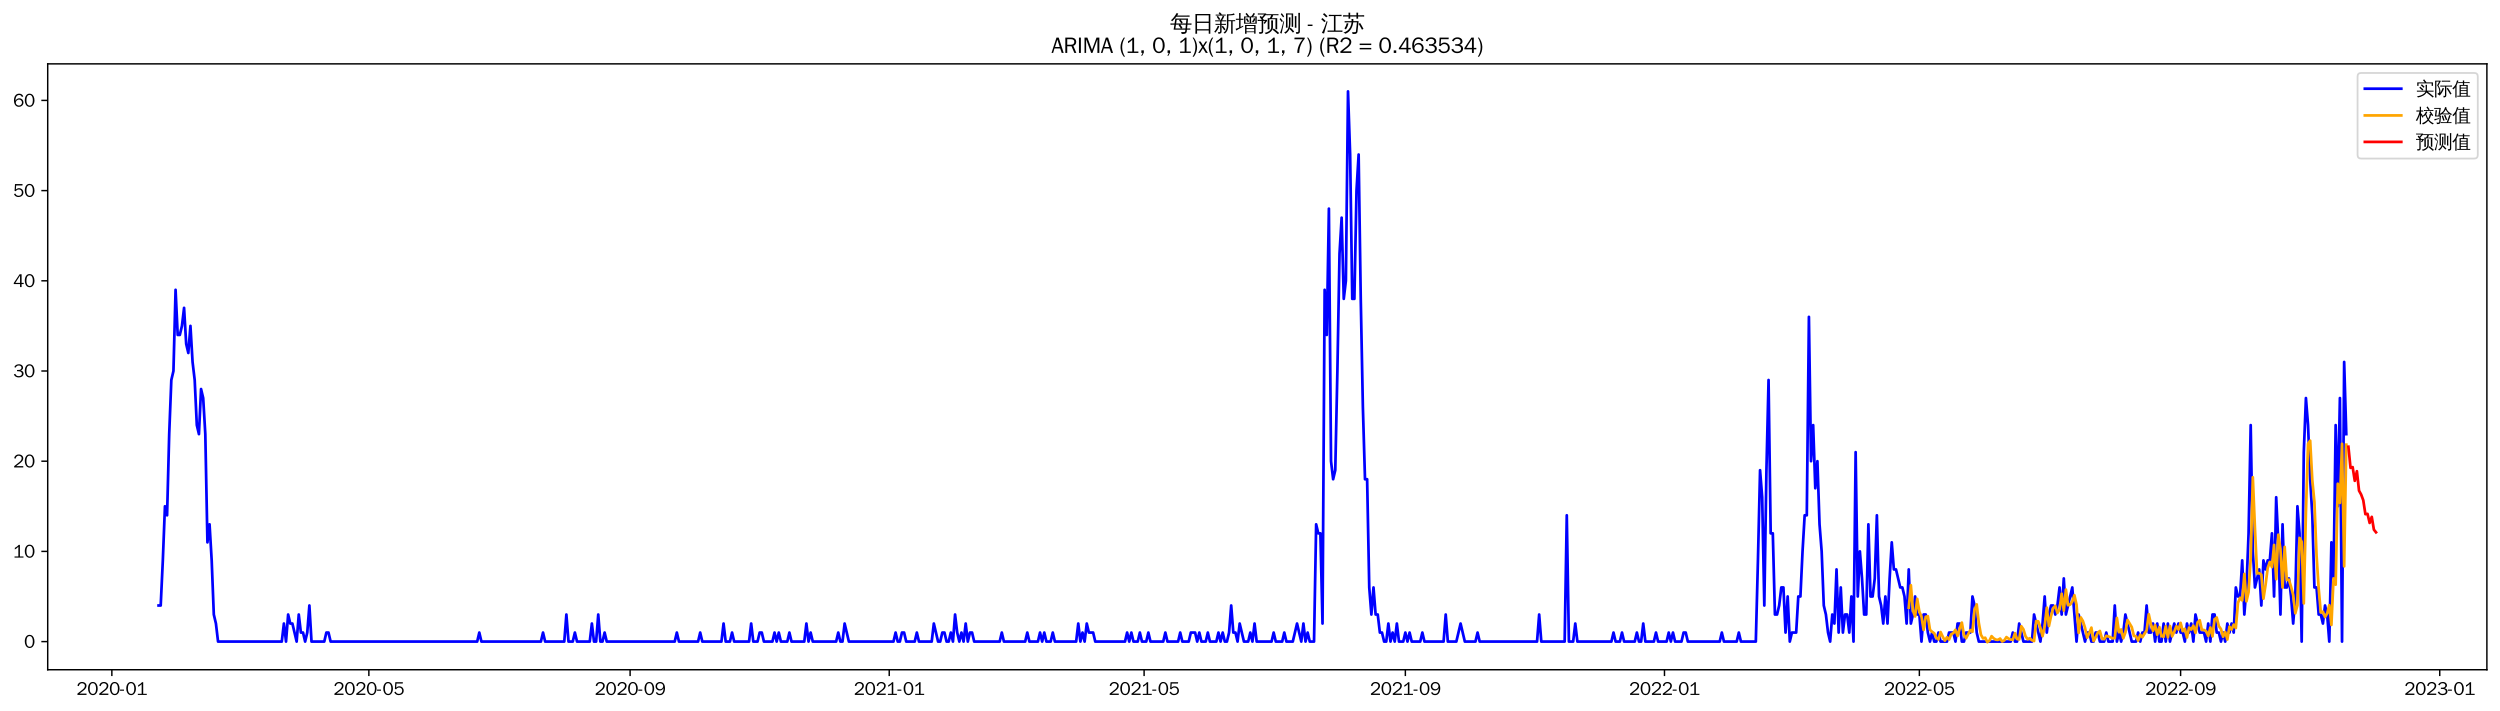<?xml version="1.0" encoding="utf-8" standalone="no"?>
<!DOCTYPE svg PUBLIC "-//W3C//DTD SVG 1.1//EN"
  "http://www.w3.org/Graphics/SVG/1.1/DTD/svg11.dtd">
<svg xmlns:xlink="http://www.w3.org/1999/xlink" width="1372.594pt" height="390.418pt" viewBox="0 0 1372.594 390.418" xmlns="http://www.w3.org/2000/svg" version="1.1">
 <defs>
  <style type="text/css">*{stroke-linejoin: round; stroke-linecap: butt}</style>
 </defs>
 <g id="figure_1">
  <g id="patch_1">
   <path d="M 0 390.418 
L 1372.594 390.418 
L 1372.594 -0 
L 0 -0 
z
" style="fill: #ffffff"/>
  </g>
  <g id="axes_1">
   <g id="patch_2">
    <path d="M 26.194 367.701 
L 1365.394 367.701 
L 1365.394 35.061 
L 26.194 35.061 
z
" style="fill: #ffffff"/>
   </g>
   <g id="matplotlib.axis_1">
    <g id="xtick_1">
     <g id="line2d_1">
      <defs>
       <path id="m66e09b7f91" d="M 0 0 
L 0 3.5 
" style="stroke: #000000; stroke-width: 0.8"/>
      </defs>
      <g>
       <use xlink:href="#m66e09b7f91" x="61.411" y="367.701" style="stroke: #000000; stroke-width: 0.8"/>
      </g>
     </g>
     <g id="text_1">
      <!-- 2020-01 -->
      <g transform="translate(41.921 381.557)scale(0.1 -0.1)">
       <defs>
        <path id="WenQuanYiZenHei-32" d="M 3488 0 
L 369 0 
L 369 456 
L 2150 1850 
Q 2931 2463 2931 3144 
Q 2931 3619 2488 3863 
Q 2231 4013 1931 4013 
Q 1425 4013 1113 3619 
Q 894 3356 881 3013 
L 369 3169 
Q 531 3981 1213 4300 
Q 1544 4456 1950 4456 
Q 2631 4456 3088 4044 
L 3225 3888 
L 3350 3706 
Q 3481 3444 3481 3144 
Q 3481 2313 2519 1569 
L 1069 456 
L 3488 456 
L 3488 0 
z
" transform="scale(0.016)"/>
        <path id="WenQuanYiZenHei-30" d="M 3581 2175 
Q 3581 1288 3169 638 
Q 2713 -63 1938 -63 
Q 1025 -63 563 831 
Q 256 1425 256 2188 
Q 256 3188 700 3819 
Q 1138 4456 1888 4456 
Q 2863 4456 3306 3500 
Q 3581 2925 3581 2175 
z
M 3019 2100 
Q 3019 3356 2500 3806 
L 2350 3919 
Q 2144 4031 1888 4031 
Q 1100 4031 888 2956 
Q 819 2625 819 2225 
Q 819 1013 1338 569 
Q 1588 356 1938 356 
Q 2675 356 2925 1294 
Q 3019 1663 3019 2100 
z
" transform="scale(0.016)"/>
        <path id="WenQuanYiZenHei-2d" d="M 1363 1444 
L 0 1444 
L 0 1844 
L 1363 1844 
L 1363 1444 
z
" transform="scale(0.016)"/>
        <path id="WenQuanYiZenHei-31" d="M 3556 0 
L 488 0 
L 488 406 
L 1800 406 
L 1800 3725 
Q 1231 3125 588 2788 
L 588 3338 
Q 1456 3781 1931 4388 
L 2331 4388 
L 2331 406 
L 3556 406 
L 3556 0 
z
" transform="scale(0.016)"/>
       </defs>
       <use xlink:href="#WenQuanYiZenHei-32"/>
       <use xlink:href="#WenQuanYiZenHei-30" x="59.961"/>
       <use xlink:href="#WenQuanYiZenHei-32" x="119.922"/>
       <use xlink:href="#WenQuanYiZenHei-30" x="179.883"/>
       <use xlink:href="#WenQuanYiZenHei-2d" x="239.844"/>
       <use xlink:href="#WenQuanYiZenHei-30" x="269.824"/>
       <use xlink:href="#WenQuanYiZenHei-31" x="329.785"/>
      </g>
     </g>
    </g>
    <g id="xtick_2">
     <g id="line2d_2">
      <g>
       <use xlink:href="#m66e09b7f91" x="202.515" y="367.701" style="stroke: #000000; stroke-width: 0.8"/>
      </g>
     </g>
     <g id="text_2">
      <!-- 2020-05 -->
      <g transform="translate(183.025 381.557)scale(0.1 -0.1)">
       <defs>
        <path id="WenQuanYiZenHei-35" d="M 3531 1488 
Q 3531 688 2913 250 
Q 2456 -63 1844 -63 
Q 1175 -63 706 350 
Q 413 613 306 975 
L 781 1131 
Q 1000 538 1569 406 
Q 1706 369 1856 369 
Q 2550 369 2850 869 
Q 3000 1131 3000 1494 
Q 3000 2056 2581 2356 
Q 2319 2538 1969 2538 
Q 1400 2538 1031 2075 
Q 981 2013 938 1938 
L 500 2031 
L 644 4388 
L 3244 4388 
L 3200 3919 
L 1044 3919 
L 950 2500 
Q 1431 2975 2006 2975 
Q 2713 2975 3163 2475 
Q 3531 2063 3531 1488 
z
" transform="scale(0.016)"/>
       </defs>
       <use xlink:href="#WenQuanYiZenHei-32"/>
       <use xlink:href="#WenQuanYiZenHei-30" x="59.961"/>
       <use xlink:href="#WenQuanYiZenHei-32" x="119.922"/>
       <use xlink:href="#WenQuanYiZenHei-30" x="179.883"/>
       <use xlink:href="#WenQuanYiZenHei-2d" x="239.844"/>
       <use xlink:href="#WenQuanYiZenHei-30" x="269.824"/>
       <use xlink:href="#WenQuanYiZenHei-35" x="329.785"/>
      </g>
     </g>
    </g>
    <g id="xtick_3">
     <g id="line2d_3">
      <g>
       <use xlink:href="#m66e09b7f91" x="345.95" y="367.701" style="stroke: #000000; stroke-width: 0.8"/>
      </g>
     </g>
     <g id="text_3">
      <!-- 2020-09 -->
      <g transform="translate(326.461 381.557)scale(0.1 -0.1)">
       <defs>
        <path id="WenQuanYiZenHei-39" d="M 3544 2300 
Q 3544 1163 3019 513 
Q 2563 -63 1775 -63 
Q 956 -63 563 488 
Q 463 631 394 813 
L 838 975 
Q 1025 494 1550 388 
Q 1656 369 1775 369 
Q 2594 369 2900 1325 
Q 3044 1769 3038 2313 
L 3025 2313 
Q 2675 1638 1944 1544 
Q 1844 1531 1744 1531 
Q 1050 1531 625 2031 
Q 294 2419 294 2963 
Q 294 3656 813 4094 
Q 1238 4456 1819 4456 
Q 2988 4456 3381 3363 
Q 3544 2900 3544 2300 
z
M 2925 2994 
Q 2925 3563 2469 3844 
Q 2206 4006 1863 4006 
Q 1275 4006 988 3563 
Q 844 3344 825 3056 
Q 819 3006 819 2956 
Q 819 2413 1269 2131 
Q 1538 1963 1875 1963 
Q 2363 1963 2681 2350 
Q 2925 2638 2925 2994 
z
" transform="scale(0.016)"/>
       </defs>
       <use xlink:href="#WenQuanYiZenHei-32"/>
       <use xlink:href="#WenQuanYiZenHei-30" x="59.961"/>
       <use xlink:href="#WenQuanYiZenHei-32" x="119.922"/>
       <use xlink:href="#WenQuanYiZenHei-30" x="179.883"/>
       <use xlink:href="#WenQuanYiZenHei-2d" x="239.844"/>
       <use xlink:href="#WenQuanYiZenHei-30" x="269.824"/>
       <use xlink:href="#WenQuanYiZenHei-39" x="329.785"/>
      </g>
     </g>
    </g>
    <g id="xtick_4">
     <g id="line2d_4">
      <g>
       <use xlink:href="#m66e09b7f91" x="488.22" y="367.701" style="stroke: #000000; stroke-width: 0.8"/>
      </g>
     </g>
     <g id="text_4">
      <!-- 2021-01 -->
      <g transform="translate(468.73 381.557)scale(0.1 -0.1)">
       <use xlink:href="#WenQuanYiZenHei-32"/>
       <use xlink:href="#WenQuanYiZenHei-30" x="59.961"/>
       <use xlink:href="#WenQuanYiZenHei-32" x="119.922"/>
       <use xlink:href="#WenQuanYiZenHei-31" x="179.883"/>
       <use xlink:href="#WenQuanYiZenHei-2d" x="239.844"/>
       <use xlink:href="#WenQuanYiZenHei-30" x="269.824"/>
       <use xlink:href="#WenQuanYiZenHei-31" x="329.785"/>
      </g>
     </g>
    </g>
    <g id="xtick_5">
     <g id="line2d_5">
      <g>
       <use xlink:href="#m66e09b7f91" x="628.157" y="367.701" style="stroke: #000000; stroke-width: 0.8"/>
      </g>
     </g>
     <g id="text_5">
      <!-- 2021-05 -->
      <g transform="translate(608.668 381.557)scale(0.1 -0.1)">
       <use xlink:href="#WenQuanYiZenHei-32"/>
       <use xlink:href="#WenQuanYiZenHei-30" x="59.961"/>
       <use xlink:href="#WenQuanYiZenHei-32" x="119.922"/>
       <use xlink:href="#WenQuanYiZenHei-31" x="179.883"/>
       <use xlink:href="#WenQuanYiZenHei-2d" x="239.844"/>
       <use xlink:href="#WenQuanYiZenHei-30" x="269.824"/>
       <use xlink:href="#WenQuanYiZenHei-35" x="329.785"/>
      </g>
     </g>
    </g>
    <g id="xtick_6">
     <g id="line2d_6">
      <g>
       <use xlink:href="#m66e09b7f91" x="771.593" y="367.701" style="stroke: #000000; stroke-width: 0.8"/>
      </g>
     </g>
     <g id="text_6">
      <!-- 2021-09 -->
      <g transform="translate(752.103 381.557)scale(0.1 -0.1)">
       <use xlink:href="#WenQuanYiZenHei-32"/>
       <use xlink:href="#WenQuanYiZenHei-30" x="59.961"/>
       <use xlink:href="#WenQuanYiZenHei-32" x="119.922"/>
       <use xlink:href="#WenQuanYiZenHei-31" x="179.883"/>
       <use xlink:href="#WenQuanYiZenHei-2d" x="239.844"/>
       <use xlink:href="#WenQuanYiZenHei-30" x="269.824"/>
       <use xlink:href="#WenQuanYiZenHei-39" x="329.785"/>
      </g>
     </g>
    </g>
    <g id="xtick_7">
     <g id="line2d_7">
      <g>
       <use xlink:href="#m66e09b7f91" x="913.863" y="367.701" style="stroke: #000000; stroke-width: 0.8"/>
      </g>
     </g>
     <g id="text_7">
      <!-- 2022-01 -->
      <g transform="translate(894.373 381.557)scale(0.1 -0.1)">
       <use xlink:href="#WenQuanYiZenHei-32"/>
       <use xlink:href="#WenQuanYiZenHei-30" x="59.961"/>
       <use xlink:href="#WenQuanYiZenHei-32" x="119.922"/>
       <use xlink:href="#WenQuanYiZenHei-32" x="179.883"/>
       <use xlink:href="#WenQuanYiZenHei-2d" x="239.844"/>
       <use xlink:href="#WenQuanYiZenHei-30" x="269.824"/>
       <use xlink:href="#WenQuanYiZenHei-31" x="329.785"/>
      </g>
     </g>
    </g>
    <g id="xtick_8">
     <g id="line2d_8">
      <g>
       <use xlink:href="#m66e09b7f91" x="1053.8" y="367.701" style="stroke: #000000; stroke-width: 0.8"/>
      </g>
     </g>
     <g id="text_8">
      <!-- 2022-05 -->
      <g transform="translate(1034.31 381.557)scale(0.1 -0.1)">
       <use xlink:href="#WenQuanYiZenHei-32"/>
       <use xlink:href="#WenQuanYiZenHei-30" x="59.961"/>
       <use xlink:href="#WenQuanYiZenHei-32" x="119.922"/>
       <use xlink:href="#WenQuanYiZenHei-32" x="179.883"/>
       <use xlink:href="#WenQuanYiZenHei-2d" x="239.844"/>
       <use xlink:href="#WenQuanYiZenHei-30" x="269.824"/>
       <use xlink:href="#WenQuanYiZenHei-35" x="329.785"/>
      </g>
     </g>
    </g>
    <g id="xtick_9">
     <g id="line2d_9">
      <g>
       <use xlink:href="#m66e09b7f91" x="1197.236" y="367.701" style="stroke: #000000; stroke-width: 0.8"/>
      </g>
     </g>
     <g id="text_9">
      <!-- 2022-09 -->
      <g transform="translate(1177.746 381.557)scale(0.1 -0.1)">
       <use xlink:href="#WenQuanYiZenHei-32"/>
       <use xlink:href="#WenQuanYiZenHei-30" x="59.961"/>
       <use xlink:href="#WenQuanYiZenHei-32" x="119.922"/>
       <use xlink:href="#WenQuanYiZenHei-32" x="179.883"/>
       <use xlink:href="#WenQuanYiZenHei-2d" x="239.844"/>
       <use xlink:href="#WenQuanYiZenHei-30" x="269.824"/>
       <use xlink:href="#WenQuanYiZenHei-39" x="329.785"/>
      </g>
     </g>
    </g>
    <g id="xtick_10">
     <g id="line2d_10">
      <g>
       <use xlink:href="#m66e09b7f91" x="1339.505" y="367.701" style="stroke: #000000; stroke-width: 0.8"/>
      </g>
     </g>
     <g id="text_10">
      <!-- 2023-01 -->
      <g transform="translate(1320.016 381.557)scale(0.1 -0.1)">
       <defs>
        <path id="WenQuanYiZenHei-33" d="M 3588 1231 
Q 3588 494 2875 144 
Q 2450 -63 1925 -63 
Q 1044 -63 556 488 
Q 356 706 256 1000 
L 769 1169 
Q 994 375 1913 375 
Q 2631 375 2900 788 
Q 3019 975 3019 1231 
Q 3019 1638 2638 1881 
Q 2325 2081 1613 2069 
L 1338 2069 
L 1338 2494 
Q 1969 2494 2094 2506 
Q 2325 2544 2463 2613 
Q 2763 2756 2844 3100 
Q 2863 3169 2863 3244 
Q 2863 3744 2381 3944 
L 2163 4006 
Q 2056 4025 1931 4025 
Q 1388 4025 1075 3631 
Q 969 3488 906 3313 
L 419 3456 
Q 675 4150 1400 4369 
Q 1669 4456 1975 4456 
Q 2694 4456 3106 4050 
Q 3419 3744 3419 3275 
Q 3419 2813 3025 2513 
Q 2825 2356 2575 2319 
L 2575 2306 
Q 3181 2213 3450 1769 
Q 3588 1525 3588 1231 
z
" transform="scale(0.016)"/>
       </defs>
       <use xlink:href="#WenQuanYiZenHei-32"/>
       <use xlink:href="#WenQuanYiZenHei-30" x="59.961"/>
       <use xlink:href="#WenQuanYiZenHei-32" x="119.922"/>
       <use xlink:href="#WenQuanYiZenHei-33" x="179.883"/>
       <use xlink:href="#WenQuanYiZenHei-2d" x="239.844"/>
       <use xlink:href="#WenQuanYiZenHei-30" x="269.824"/>
       <use xlink:href="#WenQuanYiZenHei-31" x="329.785"/>
      </g>
     </g>
    </g>
   </g>
   <g id="matplotlib.axis_2">
    <g id="ytick_1">
     <g id="line2d_11">
      <defs>
       <path id="me1f567c8a5" d="M 0 0 
L -3.5 0 
" style="stroke: #000000; stroke-width: 0.8"/>
      </defs>
      <g>
       <use xlink:href="#me1f567c8a5" x="26.194" y="352.25" style="stroke: #000000; stroke-width: 0.8"/>
      </g>
     </g>
     <g id="text_11">
      <!-- 0 -->
      <g transform="translate(13.197 355.678)scale(0.1 -0.1)">
       <use xlink:href="#WenQuanYiZenHei-30"/>
      </g>
     </g>
    </g>
    <g id="ytick_2">
     <g id="line2d_12">
      <g>
       <use xlink:href="#me1f567c8a5" x="26.194" y="302.73" style="stroke: #000000; stroke-width: 0.8"/>
      </g>
     </g>
     <g id="text_12">
      <!-- 10 -->
      <g transform="translate(7.2 306.158)scale(0.1 -0.1)">
       <use xlink:href="#WenQuanYiZenHei-31"/>
       <use xlink:href="#WenQuanYiZenHei-30" x="59.961"/>
      </g>
     </g>
    </g>
    <g id="ytick_3">
     <g id="line2d_13">
      <g>
       <use xlink:href="#me1f567c8a5" x="26.194" y="253.211" style="stroke: #000000; stroke-width: 0.8"/>
      </g>
     </g>
     <g id="text_13">
      <!-- 20 -->
      <g transform="translate(7.2 256.639)scale(0.1 -0.1)">
       <use xlink:href="#WenQuanYiZenHei-32"/>
       <use xlink:href="#WenQuanYiZenHei-30" x="59.961"/>
      </g>
     </g>
    </g>
    <g id="ytick_4">
     <g id="line2d_14">
      <g>
       <use xlink:href="#me1f567c8a5" x="26.194" y="203.691" style="stroke: #000000; stroke-width: 0.8"/>
      </g>
     </g>
     <g id="text_14">
      <!-- 30 -->
      <g transform="translate(7.2 207.119)scale(0.1 -0.1)">
       <use xlink:href="#WenQuanYiZenHei-33"/>
       <use xlink:href="#WenQuanYiZenHei-30" x="59.961"/>
      </g>
     </g>
    </g>
    <g id="ytick_5">
     <g id="line2d_15">
      <g>
       <use xlink:href="#me1f567c8a5" x="26.194" y="154.172" style="stroke: #000000; stroke-width: 0.8"/>
      </g>
     </g>
     <g id="text_15">
      <!-- 40 -->
      <g transform="translate(7.2 157.6)scale(0.1 -0.1)">
       <defs>
        <path id="WenQuanYiZenHei-34" d="M 3631 1025 
L 2913 1025 
L 2913 0 
L 2381 0 
L 2381 1025 
L 219 1025 
L 219 1388 
L 2225 4388 
L 2913 4388 
L 2913 1444 
L 3631 1444 
L 3631 1025 
z
M 2381 1444 
L 2381 3963 
L 788 1444 
L 2381 1444 
z
" transform="scale(0.016)"/>
       </defs>
       <use xlink:href="#WenQuanYiZenHei-34"/>
       <use xlink:href="#WenQuanYiZenHei-30" x="59.961"/>
      </g>
     </g>
    </g>
    <g id="ytick_6">
     <g id="line2d_16">
      <g>
       <use xlink:href="#me1f567c8a5" x="26.194" y="104.652" style="stroke: #000000; stroke-width: 0.8"/>
      </g>
     </g>
     <g id="text_16">
      <!-- 50 -->
      <g transform="translate(7.2 108.081)scale(0.1 -0.1)">
       <use xlink:href="#WenQuanYiZenHei-35"/>
       <use xlink:href="#WenQuanYiZenHei-30" x="59.961"/>
      </g>
     </g>
    </g>
    <g id="ytick_7">
     <g id="line2d_17">
      <g>
       <use xlink:href="#me1f567c8a5" x="26.194" y="55.133" style="stroke: #000000; stroke-width: 0.8"/>
      </g>
     </g>
     <g id="text_17">
      <!-- 60 -->
      <g transform="translate(7.2 58.561)scale(0.1 -0.1)">
       <defs>
        <path id="WenQuanYiZenHei-36" d="M 3550 1431 
Q 3550 725 3006 288 
Q 2581 -63 1994 -63 
Q 1013 -63 563 825 
Q 288 1363 288 2081 
Q 288 3294 856 3938 
Q 1319 4456 2075 4456 
Q 2969 4456 3363 3756 
Q 3431 3631 3481 3481 
L 2988 3350 
Q 2750 3994 2075 4006 
Q 1056 4006 844 2669 
Q 794 2356 794 1981 
L 806 1981 
Q 1006 2506 1544 2744 
Q 1819 2869 2119 2869 
Q 2788 2869 3213 2375 
Q 3550 1975 3550 1431 
z
M 3038 1406 
Q 3038 1906 2656 2213 
Q 2381 2431 2038 2431 
Q 1525 2431 1181 2044 
Q 919 1744 919 1356 
Q 919 881 1344 581 
Q 1631 375 1981 375 
Q 2519 375 2838 781 
Q 3038 1050 3038 1406 
z
" transform="scale(0.016)"/>
       </defs>
       <use xlink:href="#WenQuanYiZenHei-36"/>
       <use xlink:href="#WenQuanYiZenHei-30" x="59.961"/>
      </g>
     </g>
    </g>
   </g>
   <g id="line2d_18">
    <path d="M 87.066 332.442 
L 88.233 332.442 
L 89.399 307.682 
L 90.565 277.97 
L 91.731 282.922 
L 92.897 238.355 
L 94.063 208.643 
L 95.229 203.691 
L 96.396 159.124 
L 97.562 183.883 
L 98.728 183.883 
L 99.894 178.932 
L 101.06 169.028 
L 102.226 188.835 
L 103.392 193.787 
L 104.559 178.932 
L 105.725 198.739 
L 106.891 208.643 
L 108.057 233.403 
L 109.223 238.355 
L 110.389 213.595 
L 111.556 218.547 
L 112.722 238.355 
L 113.888 297.778 
L 115.054 287.874 
L 116.22 307.682 
L 117.386 337.394 
L 118.552 342.346 
L 119.719 352.25 
L 154.703 352.25 
L 155.869 342.346 
L 157.035 352.25 
L 158.201 337.394 
L 159.367 342.346 
L 160.534 342.346 
L 162.866 352.25 
L 164.032 337.394 
L 165.198 347.298 
L 166.364 347.298 
L 167.53 352.25 
L 168.697 347.298 
L 169.863 332.442 
L 171.029 352.25 
L 178.026 352.25 
L 179.192 347.298 
L 180.358 347.298 
L 181.524 352.25 
L 261.988 352.25 
L 263.154 347.298 
L 264.32 352.25 
L 296.972 352.25 
L 298.139 347.298 
L 299.305 352.25 
L 309.8 352.25 
L 310.966 337.394 
L 312.132 352.25 
L 314.465 352.25 
L 315.631 347.298 
L 316.797 352.25 
L 323.794 352.25 
L 324.96 342.346 
L 326.126 352.25 
L 327.292 352.25 
L 328.458 337.394 
L 329.624 352.25 
L 330.791 352.25 
L 331.957 347.298 
L 333.123 352.25 
L 370.44 352.25 
L 371.606 347.298 
L 372.772 352.25 
L 383.267 352.25 
L 384.433 347.298 
L 385.599 352.25 
L 396.095 352.25 
L 397.261 342.346 
L 398.427 352.25 
L 400.759 352.25 
L 401.925 347.298 
L 403.092 352.25 
L 411.255 352.25 
L 412.421 342.346 
L 413.587 352.25 
L 415.919 352.25 
L 417.085 347.298 
L 418.251 347.298 
L 419.418 352.25 
L 424.082 352.25 
L 425.248 347.298 
L 426.414 352.25 
L 427.581 347.298 
L 428.747 352.25 
L 432.245 352.25 
L 433.411 347.298 
L 434.577 352.25 
L 441.574 352.25 
L 442.74 342.346 
L 443.907 352.25 
L 445.073 347.298 
L 446.239 352.25 
L 459.066 352.25 
L 460.233 347.298 
L 461.399 352.25 
L 462.565 352.25 
L 463.731 342.346 
L 466.063 352.25 
L 490.552 352.25 
L 491.719 347.298 
L 492.885 352.25 
L 494.051 352.25 
L 495.217 347.298 
L 496.383 347.298 
L 497.549 352.25 
L 502.214 352.25 
L 503.38 347.298 
L 504.546 352.25 
L 511.543 352.25 
L 512.709 342.346 
L 515.041 352.25 
L 516.208 352.25 
L 517.374 347.298 
L 518.54 347.298 
L 519.706 352.25 
L 520.872 352.25 
L 522.038 347.298 
L 523.204 352.25 
L 524.371 337.394 
L 525.537 347.298 
L 526.703 352.25 
L 527.869 347.298 
L 529.035 352.25 
L 530.201 342.346 
L 531.367 352.25 
L 532.534 347.298 
L 533.7 347.298 
L 534.866 352.25 
L 548.86 352.25 
L 550.026 347.298 
L 551.192 352.25 
L 562.853 352.25 
L 564.019 347.298 
L 565.186 352.25 
L 569.85 352.25 
L 571.016 347.298 
L 572.182 352.25 
L 573.349 347.298 
L 574.515 352.25 
L 576.847 352.25 
L 578.013 347.298 
L 579.179 352.25 
L 590.841 352.25 
L 592.007 342.346 
L 593.173 352.25 
L 594.339 347.298 
L 595.505 352.25 
L 596.671 342.346 
L 597.838 347.298 
L 600.17 347.298 
L 601.336 352.25 
L 617.662 352.25 
L 618.828 347.298 
L 619.994 352.25 
L 621.161 347.298 
L 622.327 352.25 
L 624.659 352.25 
L 625.825 347.298 
L 626.991 352.25 
L 629.324 352.25 
L 630.49 347.298 
L 631.656 352.25 
L 638.653 352.25 
L 639.819 347.298 
L 640.985 352.25 
L 646.816 352.25 
L 647.982 347.298 
L 649.148 352.25 
L 652.646 352.25 
L 653.813 347.298 
L 656.145 347.298 
L 657.311 352.25 
L 658.477 347.298 
L 659.643 352.25 
L 661.976 352.25 
L 663.142 347.298 
L 664.308 352.25 
L 667.806 352.25 
L 668.972 347.298 
L 670.139 352.25 
L 671.305 347.298 
L 672.471 352.25 
L 673.637 352.25 
L 674.803 347.298 
L 675.969 332.442 
L 677.135 347.298 
L 678.302 347.298 
L 679.468 352.25 
L 680.634 342.346 
L 682.966 352.25 
L 685.298 352.25 
L 686.465 347.298 
L 687.631 352.25 
L 688.797 342.346 
L 689.963 352.25 
L 698.126 352.25 
L 699.292 347.298 
L 700.458 352.25 
L 703.957 352.25 
L 705.123 347.298 
L 706.289 352.25 
L 709.787 352.25 
L 712.12 342.346 
L 714.452 352.25 
L 715.618 342.346 
L 716.784 352.25 
L 717.95 347.298 
L 719.117 352.25 
L 721.449 352.25 
L 722.615 287.874 
L 723.781 292.826 
L 724.947 292.826 
L 726.113 342.346 
L 727.28 159.124 
L 728.446 183.883 
L 729.612 114.556 
L 730.778 253.211 
L 731.944 263.115 
L 733.11 258.163 
L 734.277 203.691 
L 735.443 139.316 
L 736.609 119.508 
L 737.775 164.076 
L 738.941 154.172 
L 740.107 50.181 
L 741.273 84.845 
L 742.44 164.076 
L 743.606 164.076 
L 744.772 104.652 
L 745.938 84.845 
L 747.104 164.076 
L 748.27 223.499 
L 749.436 263.115 
L 750.603 263.115 
L 751.769 322.538 
L 752.935 337.394 
L 754.101 322.538 
L 755.267 337.394 
L 756.433 337.394 
L 757.599 347.298 
L 758.766 347.298 
L 759.932 352.25 
L 761.098 352.25 
L 762.264 342.346 
L 763.43 352.25 
L 764.596 347.298 
L 765.762 352.25 
L 766.929 342.346 
L 768.095 352.25 
L 770.427 352.25 
L 771.593 347.298 
L 772.759 352.25 
L 773.925 347.298 
L 775.092 352.25 
L 779.756 352.25 
L 780.922 347.298 
L 782.088 352.25 
L 792.584 352.25 
L 793.75 337.394 
L 794.916 352.25 
L 799.581 352.25 
L 801.913 342.346 
L 804.245 352.25 
L 810.076 352.25 
L 811.242 347.298 
L 812.408 352.25 
L 843.894 352.25 
L 845.06 337.394 
L 846.226 352.25 
L 859.054 352.25 
L 860.22 282.922 
L 861.386 352.25 
L 863.719 352.25 
L 864.885 342.346 
L 866.051 352.25 
L 884.709 352.25 
L 885.875 347.298 
L 887.041 352.25 
L 889.374 352.25 
L 890.54 347.298 
L 891.706 352.25 
L 897.537 352.25 
L 898.703 347.298 
L 899.869 352.25 
L 901.035 352.25 
L 902.201 342.346 
L 903.367 352.25 
L 908.032 352.25 
L 909.198 347.298 
L 910.364 352.25 
L 915.029 352.25 
L 916.195 347.298 
L 917.361 352.25 
L 918.527 347.298 
L 919.693 352.25 
L 923.192 352.25 
L 924.358 347.298 
L 925.524 347.298 
L 926.69 352.25 
L 944.182 352.25 
L 945.349 347.298 
L 946.515 352.25 
L 953.512 352.25 
L 954.678 347.298 
L 955.844 352.25 
L 964.007 352.25 
L 965.173 307.682 
L 966.339 258.163 
L 967.505 273.018 
L 968.671 332.442 
L 969.838 258.163 
L 971.004 208.643 
L 972.17 292.826 
L 973.336 292.826 
L 974.502 337.394 
L 975.668 337.394 
L 976.835 332.442 
L 978.001 322.538 
L 979.167 322.538 
L 980.333 347.298 
L 981.499 327.49 
L 982.665 352.25 
L 983.831 347.298 
L 986.164 347.298 
L 987.33 327.49 
L 988.496 327.49 
L 989.662 302.73 
L 990.828 282.922 
L 991.994 282.922 
L 993.161 173.98 
L 994.327 253.211 
L 995.493 233.403 
L 996.659 268.067 
L 997.825 253.211 
L 998.991 287.874 
L 1000.157 302.73 
L 1001.324 332.442 
L 1002.49 337.394 
L 1003.656 347.298 
L 1004.822 352.25 
L 1005.988 337.394 
L 1007.154 342.346 
L 1008.32 312.634 
L 1009.487 347.298 
L 1010.653 322.538 
L 1011.819 347.298 
L 1012.985 337.394 
L 1014.151 337.394 
L 1015.317 347.298 
L 1016.483 327.49 
L 1017.65 352.25 
L 1018.816 248.259 
L 1019.982 327.49 
L 1021.148 302.73 
L 1022.314 317.586 
L 1023.48 337.394 
L 1024.646 337.394 
L 1025.813 287.874 
L 1026.979 327.49 
L 1028.145 327.49 
L 1029.311 317.586 
L 1030.477 282.922 
L 1031.643 327.49 
L 1032.809 332.442 
L 1033.976 342.346 
L 1035.142 327.49 
L 1036.308 342.346 
L 1037.474 317.586 
L 1038.64 297.778 
L 1039.806 312.634 
L 1040.972 312.634 
L 1043.305 322.538 
L 1044.471 322.538 
L 1045.637 327.49 
L 1046.803 342.346 
L 1047.969 312.634 
L 1049.135 342.346 
L 1050.302 337.394 
L 1051.468 327.49 
L 1052.634 337.394 
L 1053.8 337.394 
L 1054.966 352.25 
L 1056.132 337.394 
L 1057.298 337.394 
L 1058.465 347.298 
L 1059.631 352.25 
L 1060.797 347.298 
L 1061.963 352.25 
L 1063.129 352.25 
L 1064.295 347.298 
L 1065.461 352.25 
L 1068.96 352.25 
L 1070.126 347.298 
L 1072.458 347.298 
L 1073.624 352.25 
L 1074.791 342.346 
L 1075.957 342.346 
L 1077.123 352.25 
L 1078.289 352.25 
L 1079.455 347.298 
L 1081.787 347.298 
L 1082.954 327.49 
L 1084.12 332.442 
L 1085.286 347.298 
L 1086.452 352.25 
L 1103.944 352.25 
L 1105.11 347.298 
L 1106.277 352.25 
L 1107.443 352.25 
L 1108.609 342.346 
L 1110.941 352.25 
L 1115.606 352.25 
L 1116.772 337.394 
L 1120.27 352.25 
L 1121.436 342.346 
L 1122.603 327.49 
L 1123.769 347.298 
L 1124.935 337.394 
L 1126.101 332.442 
L 1127.267 332.442 
L 1128.433 337.394 
L 1129.599 332.442 
L 1130.766 322.538 
L 1131.932 337.394 
L 1133.098 317.586 
L 1134.264 337.394 
L 1137.762 322.538 
L 1140.095 352.25 
L 1141.261 337.394 
L 1144.759 352.25 
L 1145.925 347.298 
L 1147.092 347.298 
L 1148.258 352.25 
L 1149.424 352.25 
L 1150.59 347.298 
L 1151.756 347.298 
L 1152.922 352.25 
L 1155.255 352.25 
L 1156.421 347.298 
L 1157.587 352.25 
L 1159.919 352.25 
L 1161.085 332.442 
L 1162.251 352.25 
L 1163.418 347.298 
L 1164.584 352.25 
L 1165.75 347.298 
L 1166.916 337.394 
L 1170.414 352.25 
L 1172.747 352.25 
L 1173.913 347.298 
L 1175.079 352.25 
L 1176.245 347.298 
L 1177.411 347.298 
L 1178.577 332.442 
L 1179.744 347.298 
L 1180.91 347.298 
L 1182.076 342.346 
L 1183.242 352.25 
L 1184.408 342.346 
L 1185.574 352.25 
L 1186.74 352.25 
L 1187.907 342.346 
L 1189.073 352.25 
L 1190.239 342.346 
L 1191.405 352.25 
L 1193.737 342.346 
L 1194.903 347.298 
L 1196.07 342.346 
L 1197.236 347.298 
L 1198.402 347.298 
L 1199.568 352.25 
L 1200.734 342.346 
L 1201.9 347.298 
L 1203.066 342.346 
L 1204.233 352.25 
L 1205.399 337.394 
L 1207.731 347.298 
L 1210.063 347.298 
L 1211.229 352.25 
L 1212.396 342.346 
L 1213.562 352.25 
L 1214.728 337.394 
L 1215.894 337.394 
L 1217.06 347.298 
L 1218.226 347.298 
L 1219.392 352.25 
L 1220.559 347.298 
L 1221.725 352.25 
L 1222.891 342.346 
L 1224.057 347.298 
L 1225.223 342.346 
L 1226.389 347.298 
L 1227.556 322.538 
L 1228.722 327.49 
L 1229.888 327.49 
L 1231.054 307.682 
L 1232.22 337.394 
L 1233.386 322.538 
L 1234.552 292.826 
L 1235.719 233.403 
L 1236.885 302.73 
L 1238.051 322.538 
L 1240.383 312.634 
L 1241.549 332.442 
L 1242.715 307.682 
L 1243.882 312.634 
L 1245.048 307.682 
L 1246.214 307.682 
L 1247.38 292.826 
L 1248.546 327.49 
L 1249.712 273.018 
L 1250.878 297.778 
L 1252.045 337.394 
L 1253.211 287.874 
L 1254.377 322.538 
L 1255.543 322.538 
L 1256.709 317.586 
L 1257.875 327.49 
L 1259.041 342.346 
L 1260.208 327.49 
L 1261.374 277.97 
L 1262.54 292.826 
L 1263.706 352.25 
L 1264.872 248.259 
L 1266.038 218.547 
L 1267.204 233.403 
L 1268.371 263.115 
L 1269.537 282.922 
L 1270.703 322.538 
L 1271.869 322.538 
L 1273.035 337.394 
L 1274.201 337.394 
L 1275.367 342.346 
L 1276.534 332.442 
L 1277.7 337.394 
L 1278.866 352.25 
L 1280.032 297.778 
L 1281.198 317.586 
L 1282.364 233.403 
L 1283.53 277.97 
L 1284.697 218.547 
L 1285.863 352.25 
L 1287.029 198.739 
L 1288.195 238.355 
L 1288.195 238.355 
" clip-path="url(#p13cb5c3a53)" style="fill: none; stroke: #0000ff; stroke-width: 1.5; stroke-linecap: square"/>
   </g>
   <g id="line2d_19">
    <path d="M 1047.969 333.632 
L 1049.135 321.311 
L 1050.302 335.363 
L 1051.468 338.452 
L 1052.634 328.815 
L 1053.8 335.857 
L 1054.966 338.544 
L 1056.132 345.862 
L 1057.298 338.665 
L 1058.465 338.292 
L 1059.631 345.825 
L 1060.797 346.866 
L 1061.963 347.68 
L 1063.129 350.255 
L 1064.295 351.09 
L 1065.461 347.03 
L 1066.628 349.536 
L 1067.794 351.732 
L 1068.96 349.867 
L 1070.126 351.127 
L 1071.292 348.205 
L 1072.458 347.567 
L 1073.624 345.785 
L 1074.791 349.169 
L 1075.957 345.069 
L 1077.123 341.842 
L 1078.289 348.671 
L 1079.455 350.437 
L 1081.787 345.929 
L 1082.954 346.846 
L 1084.12 334.776 
L 1085.286 331.83 
L 1086.452 342.043 
L 1087.618 348.528 
L 1088.784 350.523 
L 1089.95 350.128 
L 1091.117 352.581 
L 1092.283 351.736 
L 1093.449 349.283 
L 1094.615 350.477 
L 1095.781 351.197 
L 1096.947 351.32 
L 1098.113 350.601 
L 1099.28 352.218 
L 1100.446 351.563 
L 1101.612 349.787 
L 1102.778 350.638 
L 1103.944 351.153 
L 1105.11 351.241 
L 1106.277 347.622 
L 1107.443 350.853 
L 1108.609 351.072 
L 1109.775 343.821 
L 1110.941 345.547 
L 1112.107 349.39 
L 1113.273 350.956 
L 1114.44 350.403 
L 1115.606 351.509 
L 1116.772 351.96 
L 1117.938 340.983 
L 1119.104 341.163 
L 1120.27 344.779 
L 1121.436 349.291 
L 1122.603 343.816 
L 1123.769 333.615 
L 1124.935 343.735 
L 1126.101 338.24 
L 1127.267 333.818 
L 1128.433 332.659 
L 1129.599 336.556 
L 1130.766 334.573 
L 1131.932 325.978 
L 1133.098 335.252 
L 1134.264 323.7 
L 1135.43 332.298 
L 1136.596 331.931 
L 1137.762 330.236 
L 1138.929 326.806 
L 1140.095 332.015 
L 1141.261 347.48 
L 1142.427 338.987 
L 1143.593 340.972 
L 1144.759 344.659 
L 1145.925 350.1 
L 1147.092 347.597 
L 1148.258 344.599 
L 1149.424 351.929 
L 1150.59 349.908 
L 1151.756 347.345 
L 1152.922 346.425 
L 1154.088 350.702 
L 1155.255 350.921 
L 1156.421 349.092 
L 1158.753 349.84 
L 1159.919 350.5 
L 1161.085 350.322 
L 1162.251 339.251 
L 1163.418 347.114 
L 1164.584 345.61 
L 1165.75 350.461 
L 1166.916 347.259 
L 1168.082 340.374 
L 1170.414 344.308 
L 1171.581 349.146 
L 1172.747 349.342 
L 1173.913 351.704 
L 1175.079 348.521 
L 1176.245 349.823 
L 1178.577 346.053 
L 1179.744 337.219 
L 1180.91 342.574 
L 1182.076 346.352 
L 1183.242 343.202 
L 1184.408 348.509 
L 1185.574 344.296 
L 1186.74 349.245 
L 1187.907 349.631 
L 1189.073 343.83 
L 1190.239 349.887 
L 1191.405 343.73 
L 1192.571 349.36 
L 1193.737 346.927 
L 1194.903 343.789 
L 1196.07 345.64 
L 1197.236 341.985 
L 1198.402 346.517 
L 1199.568 345.246 
L 1200.734 350 
L 1201.9 344.528 
L 1203.066 345.682 
L 1204.233 343.498 
L 1205.399 347.454 
L 1206.565 341.696 
L 1207.731 340.541 
L 1208.897 345.779 
L 1210.063 345.895 
L 1211.229 346.524 
L 1212.396 349.188 
L 1213.562 344.492 
L 1214.728 349.385 
L 1215.894 340.011 
L 1217.06 339.036 
L 1218.226 343.749 
L 1219.392 345.392 
L 1220.559 349.607 
L 1221.725 346.987 
L 1222.891 351.113 
L 1224.057 344.061 
L 1225.223 345.659 
L 1226.389 342.919 
L 1227.556 344.815 
L 1228.722 331.024 
L 1229.888 328.197 
L 1231.054 329.647 
L 1232.22 315.111 
L 1233.386 330.176 
L 1234.552 325.076 
L 1235.719 306.631 
L 1236.885 262.032 
L 1238.051 290 
L 1239.217 314.821 
L 1240.383 314.673 
L 1241.549 315.496 
L 1242.715 328.69 
L 1243.882 321.082 
L 1245.048 311.877 
L 1246.214 308.546 
L 1247.38 311.356 
L 1248.546 299.193 
L 1249.712 317.987 
L 1250.878 293.56 
L 1252.045 301.45 
L 1253.211 322.557 
L 1254.377 300.254 
L 1255.543 318.409 
L 1256.709 318.285 
L 1257.875 322.121 
L 1259.041 326.656 
L 1260.208 336.716 
L 1261.374 332.366 
L 1262.54 295.336 
L 1263.706 297.434 
L 1264.872 331.283 
L 1266.038 281.374 
L 1267.204 243.67 
L 1268.371 241.942 
L 1269.537 263.619 
L 1270.703 275.576 
L 1271.869 304.858 
L 1273.035 323 
L 1274.201 336.27 
L 1275.367 335.845 
L 1276.534 338.798 
L 1277.7 336.799 
L 1278.866 332.286 
L 1280.032 343.115 
L 1281.198 317.579 
L 1282.364 321.01 
L 1283.53 265.592 
L 1284.697 276.106 
L 1285.863 243.673 
L 1287.029 310.945 
L 1288.195 244.157 
L 1288.195 244.157 
" clip-path="url(#p13cb5c3a53)" style="fill: none; stroke: #ffa500; stroke-width: 1.5; stroke-linecap: square"/>
   </g>
   <g id="line2d_20">
    <path d="M 1289.361 245.27 
L 1290.527 256.886 
L 1291.693 256.465 
L 1292.86 263.987 
L 1294.026 258.713 
L 1295.192 269.39 
L 1296.358 271.51 
L 1297.524 274.66 
L 1298.69 282.293 
L 1299.856 282.129 
L 1301.023 287.102 
L 1302.189 283.787 
L 1303.355 290.795 
L 1304.521 292.259 
" clip-path="url(#p13cb5c3a53)" style="fill: none; stroke: #ff0000; stroke-width: 1.5; stroke-linecap: square"/>
   </g>
   <g id="patch_3">
    <path d="M 26.194 367.701 
L 26.194 35.061 
" style="fill: none; stroke: #000000; stroke-width: 0.8; stroke-linejoin: miter; stroke-linecap: square"/>
   </g>
   <g id="patch_4">
    <path d="M 1365.394 367.701 
L 1365.394 35.061 
" style="fill: none; stroke: #000000; stroke-width: 0.8; stroke-linejoin: miter; stroke-linecap: square"/>
   </g>
   <g id="patch_5">
    <path d="M 26.194 367.701 
L 1365.394 367.701 
" style="fill: none; stroke: #000000; stroke-width: 0.8; stroke-linejoin: miter; stroke-linecap: square"/>
   </g>
   <g id="patch_6">
    <path d="M 26.194 35.061 
L 1365.394 35.061 
" style="fill: none; stroke: #000000; stroke-width: 0.8; stroke-linejoin: miter; stroke-linecap: square"/>
   </g>
   <g id="text_18">
    <!-- 每日新增预测 - 江苏 -->
    <g transform="translate(642.397 17.042)scale(0.12 -0.12)">
     <defs>
      <path id="WenQuanYiZenHei-6bcf" d="M 6138 2181 
Q 6113 1988 6138 1800 
Q 5788 1819 5438 1819 
L 4975 1819 
L 4863 738 
L 5806 738 
L 5806 394 
L 4831 394 
L 4775 -144 
Q 4719 -563 4350 -725 
Q 4013 -856 3550 -825 
L 3288 -819 
Q 3331 -663 3275 -519 
Q 3219 -375 3113 -288 
Q 3381 -313 3759 -303 
Q 4138 -294 4231 -238 
Q 4338 -163 4350 88 
L 4381 394 
L 1025 394 
L 1244 1819 
L 813 1819 
Q 463 1819 113 1800 
Q 138 1988 113 2181 
Q 463 2163 813 2163 
L 1294 2163 
L 1488 3431 
L 1488 3581 
L 1506 3581 
L 1513 3613 
L 1713 3581 
L 5156 3581 
L 5013 2163 
L 5438 2163 
Q 5788 2163 6138 2181 
z
M 5588 4463 
Q 5569 4269 5588 4081 
Q 5244 4100 4894 4100 
L 1813 4100 
Q 1344 3463 606 2788 
Q 481 2988 256 3069 
Q 744 3494 1116 3972 
Q 1488 4450 1919 5181 
Q 2119 5044 2344 4950 
Q 2213 4688 2050 4444 
L 4894 4444 
Q 5238 4444 5588 4463 
z
M 2844 3238 
L 1906 3238 
L 1744 2163 
L 3244 2163 
L 2581 3038 
L 2844 3238 
z
M 3250 2163 
L 4563 2163 
L 4669 3238 
L 3044 3238 
L 3638 2456 
L 3250 2163 
z
M 2944 1819 
Q 3275 1394 3550 938 
L 3213 738 
L 4419 738 
L 4525 1819 
L 2944 1819 
z
M 2656 1819 
L 1694 1819 
L 1525 738 
L 3094 738 
Q 2806 1219 2450 1650 
L 2656 1819 
z
" transform="scale(0.016)"/>
      <path id="WenQuanYiZenHei-65e5" d="M 1494 -775 
Q 1244 -750 988 -775 
Q 1013 -313 1013 156 
L 1013 4875 
L 5269 4875 
L 5269 -763 
L 4813 -763 
L 4813 156 
L 1469 156 
Q 1469 -313 1494 -775 
z
M 4813 2700 
L 4813 4500 
L 1469 4500 
L 1469 2700 
L 4813 2700 
z
M 4813 531 
L 4813 2325 
L 1469 2325 
L 1469 531 
L 4813 531 
z
" transform="scale(0.016)"/>
      <path id="WenQuanYiZenHei-65b0" d="M 5419 -763 
Q 5188 -738 4963 -763 
Q 4981 -344 4981 75 
L 4981 2819 
L 4188 2819 
L 4188 1706 
Q 4188 63 3163 -738 
Q 3019 -519 2769 -469 
Q 3769 131 3769 1706 
L 3769 4769 
L 3875 4769 
L 3844 4831 
L 4294 4781 
Q 4438 4769 4894 4816 
Q 5350 4863 5512 4931 
Q 5675 5000 5763 5094 
Q 5850 4881 5981 4694 
Q 5713 4544 5263 4519 
L 4188 4438 
L 4188 3100 
L 5563 3100 
Q 5850 3100 6131 3113 
Q 6119 2956 6131 2806 
L 5394 2819 
L 5394 75 
Q 5394 -344 5419 -763 
z
M 2981 213 
Q 2656 744 2256 1225 
L 2606 1513 
Q 3025 1006 3369 450 
L 2981 213 
z
M 1169 1525 
Q 1375 1419 1594 1363 
Q 1281 488 469 -469 
Q 331 -300 119 -244 
Q 575 263 888 900 
Q 1038 1206 1169 1525 
z
M 1825 6 
L 1825 1769 
L 1081 1769 
Q 794 1769 513 1756 
Q 525 1913 513 2063 
Q 794 2050 1081 2050 
L 1825 2050 
L 1825 2775 
L 994 2775 
Q 706 2775 425 2763 
Q 438 2919 425 3075 
Q 706 3056 994 3056 
L 1825 3056 
L 1825 3088 
L 1906 3088 
Q 2288 3656 2588 4381 
Q 2794 4269 3013 4206 
Q 2800 3675 2381 3056 
L 3013 3056 
Q 3294 3056 3581 3075 
Q 3563 2919 3581 2763 
Q 3294 2775 3013 2775 
L 2238 2775 
L 2238 2050 
L 2925 2050 
Q 3206 2050 3494 2063 
Q 3475 1913 3494 1756 
Q 3206 1769 2925 1769 
L 2238 1769 
L 2238 -156 
Q 2238 -413 2075 -581 
Q 1844 -794 1306 -794 
Q 1363 -519 1188 -288 
Q 1338 -313 1534 -316 
Q 1731 -319 1778 -278 
Q 1825 -238 1825 6 
z
M 1875 3388 
L 1500 3131 
L 825 4088 
L 1200 4350 
L 1875 3388 
z
M 3419 4713 
Q 3400 4563 3419 4406 
Q 3131 4419 2850 4419 
L 1125 4419 
Q 838 4419 556 4406 
Q 569 4563 556 4713 
Q 838 4700 1125 4700 
L 1763 4700 
L 1388 5088 
L 1719 5406 
L 2288 4813 
L 2175 4700 
L 2850 4700 
Q 3131 4700 3419 4713 
z
" transform="scale(0.016)"/>
      <path id="WenQuanYiZenHei-589e" d="M 3138 -769 
Q 2913 -744 2688 -769 
Q 2706 -356 2706 56 
L 2706 1719 
L 5706 1719 
L 5706 -756 
L 5300 -756 
L 5300 -338 
L 3119 -338 
Q 3125 -550 3138 -769 
z
M 5113 3569 
Q 5344 3606 5563 3688 
Q 5669 3175 5256 2694 
Q 5113 2519 4975 2506 
Q 4831 2725 4588 2813 
Q 4806 2831 4997 3068 
Q 5188 3306 5113 3569 
z
M 3850 2763 
L 3469 2538 
L 2925 3456 
L 3313 3681 
L 3850 2763 
z
M 2400 2100 
Q 2469 3138 2400 4175 
L 3413 4175 
Q 3138 4550 2825 4888 
L 3156 5194 
Q 3581 4725 3938 4206 
L 3900 4175 
L 4456 4175 
Q 4863 4575 5131 5163 
Q 5325 5044 5538 4975 
Q 5369 4575 5013 4175 
L 6056 4175 
Q 5981 3138 6056 2100 
L 2400 2100 
z
M 5300 806 
L 5300 1450 
L 3113 1450 
Q 3113 1125 3113 806 
L 5300 806 
z
M 5300 563 
L 3113 563 
L 3113 -94 
L 5300 -94 
L 5300 563 
z
M 4431 3913 
L 4431 2363 
L 5650 2363 
L 5650 3913 
L 4756 3913 
L 4700 3856 
Q 4681 3888 4656 3913 
L 4431 3913 
z
M 4025 3913 
L 2806 3913 
L 2806 2363 
L 4025 2363 
L 4025 3913 
z
M -31 625 
Q 506 763 1006 975 
L 1006 3206 
L 669 3206 
Q 369 3206 75 3188 
Q 94 3356 75 3531 
Q 369 3513 669 3513 
L 1006 3513 
L 1006 4263 
Q 1006 4700 981 5131 
Q 1206 5106 1431 5131 
Q 1413 4700 1413 4263 
L 1413 3513 
L 2238 3531 
Q 2219 3356 2238 3188 
L 1413 3206 
L 1413 1163 
L 2150 1531 
L 2194 1256 
Q 1269 775 813 519 
L 194 144 
Q 138 438 -31 625 
z
" transform="scale(0.016)"/>
      <path id="WenQuanYiZenHei-9884" d="M 1206 19 
L 1206 2888 
L 669 2888 
Q 356 2888 50 2869 
Q 63 3044 50 3213 
Q 363 3194 669 3194 
L 1250 3194 
Q 950 3631 606 4031 
L 963 4338 
L 1263 3975 
L 1913 4719 
L 731 4719 
Q 419 4719 106 4706 
Q 125 4875 106 5044 
Q 419 5031 731 5031 
L 2481 5031 
L 2544 4663 
Q 2394 4613 2256 4466 
Q 2119 4319 1525 3631 
Q 1656 3444 1788 3250 
L 1700 3194 
L 2700 3194 
L 2763 2825 
Q 2656 2819 2613 2763 
L 2100 2038 
L 1750 2288 
L 2175 2888 
L 1638 2888 
L 1638 -150 
Q 1638 -525 1363 -669 
Q 1075 -819 525 -813 
Q 594 -513 388 -294 
Q 575 -313 837 -316 
Q 1100 -319 1153 -272 
Q 1206 -225 1206 19 
z
M 5813 -888 
Q 5100 -225 4306 375 
L 4669 719 
Q 5481 106 6219 -575 
L 5813 -888 
z
M 2375 -906 
Q 2294 -631 2025 -506 
Q 2769 -431 3353 19 
Q 3938 469 3938 1069 
L 3938 2200 
Q 3938 2625 3913 3050 
Q 4188 3025 4456 3050 
Q 4431 2625 4431 2200 
L 4431 1069 
Q 4431 681 4225 319 
Q 3644 -606 2375 -906 
z
M 3444 488 
Q 3169 513 2894 488 
Q 2919 913 2919 1338 
L 2919 3675 
Q 3219 3675 3525 3675 
Q 3750 4013 3931 4525 
L 3238 4525 
Q 2888 4525 2538 4513 
Q 2556 4669 2538 4831 
Q 2888 4813 3238 4813 
L 5313 4813 
Q 5663 4813 6006 4831 
Q 5988 4669 6006 4513 
Q 5663 4525 5313 4525 
L 4481 4525 
Q 4388 4088 4088 3675 
L 5644 3675 
L 5644 513 
L 5144 513 
L 5144 3388 
L 3894 3388 
L 3875 3363 
Q 3863 3375 3844 3388 
Q 3631 3388 3413 3388 
L 3419 1338 
Q 3419 913 3444 488 
z
" transform="scale(0.016)"/>
      <path id="WenQuanYiZenHei-6d4b" d="M 5450 138 
L 5450 4306 
Q 5450 4750 5425 5188 
Q 5663 5163 5906 5188 
Q 5881 4750 5881 4306 
L 5881 -38 
Q 5888 -569 5519 -719 
Q 5194 -831 4825 -813 
Q 4894 -519 4694 -281 
Q 4869 -306 5094 -309 
Q 5319 -313 5384 -256 
Q 5450 -200 5450 138 
z
M 4900 938 
Q 4663 963 4419 938 
Q 4444 1375 4444 1819 
L 4444 3381 
Q 4444 3819 4419 4263 
Q 4663 4238 4900 4263 
Q 4875 3819 4875 3381 
L 4875 1819 
Q 4875 1375 4900 938 
z
M 2750 2025 
L 2750 3038 
Q 2750 3481 2725 3919 
Q 2963 3894 3206 3919 
Q 3181 3481 3181 3038 
L 3181 2025 
Q 3181 1263 2919 625 
L 3231 956 
Q 3781 431 4256 -150 
L 3888 -456 
Q 3431 106 2906 600 
Q 2531 -288 1738 -769 
Q 1606 -519 1338 -450 
Q 1988 -156 2369 478 
Q 2750 1113 2750 2025 
z
M 2363 969 
Q 2119 994 1881 969 
Q 1906 1406 1906 1850 
L 1906 5038 
L 3956 5031 
L 3956 1200 
L 3525 1200 
L 3525 4713 
L 2338 4713 
L 2338 1850 
Q 2338 1406 2363 969 
z
M 663 -738 
Q 481 -588 206 -575 
Q 400 -69 606 581 
Q 813 1231 1200 2838 
L 1381 2706 
L 875 338 
L 663 -738 
z
M 1006 2856 
L 731 2550 
L 75 3400 
L 350 3713 
L 1006 2856 
z
M 1088 3913 
Q 781 4388 425 4800 
L 694 5125 
Q 1069 4688 1388 4188 
L 1088 3913 
z
" transform="scale(0.016)"/>
      <path id="WenQuanYiZenHei-20" transform="scale(0.016)"/>
      <path id="WenQuanYiZenHei-6c5f" d="M 6175 156 
Q 6150 -38 6175 -238 
Q 5806 -219 5444 -219 
L 2650 -219 
Q 2288 -219 1925 -238 
Q 1944 -38 1925 156 
Q 2288 144 2650 144 
L 3738 144 
L 3738 4275 
L 3013 4275 
Q 2650 4275 2281 4256 
Q 2306 4456 2281 4650 
Q 2650 4631 3013 4631 
L 5206 4631 
Q 5569 4631 5931 4650 
Q 5913 4456 5931 4256 
Q 5569 4275 5206 4275 
L 4194 4275 
L 4194 144 
L 5444 144 
Q 5806 144 6175 156 
z
M 919 -738 
Q 669 -588 288 -575 
Q 556 -69 840 581 
Q 1125 1231 1669 2838 
L 1919 2706 
L 1219 338 
L 919 -738 
z
M 1400 2856 
L 1013 2550 
L 100 3400 
L 494 3713 
L 1400 2856 
z
M 1513 3913 
Q 1088 4388 594 4800 
L 963 5125 
Q 1481 4688 1931 4188 
L 1513 3913 
z
" transform="scale(0.016)"/>
      <path id="WenQuanYiZenHei-82cf" d="M 4969 2319 
Q 5500 1488 5944 613 
L 5506 388 
Q 5075 1244 4556 2056 
L 4969 2319 
z
M 506 731 
Q 981 1431 1169 2256 
L 1650 2144 
Q 1438 1231 913 450 
L 506 731 
z
M 1256 2481 
Q 906 2481 563 2469 
Q 581 2656 563 2844 
Q 906 2831 1256 2831 
L 2563 2831 
Q 2563 3138 2513 3444 
Q 2781 3419 3050 3444 
Q 3069 3144 3050 2831 
L 4550 2831 
L 4225 -219 
Q 4194 -488 4000 -641 
Q 3806 -794 3588 -825 
Q 3338 -856 2788 -856 
Q 2831 -694 2778 -553 
Q 2725 -413 2619 -325 
Q 2875 -350 3244 -337 
Q 3613 -325 3694 -278 
Q 3775 -231 3794 -38 
L 4063 2481 
L 3019 2481 
Q 2856 1350 2338 519 
Q 2063 75 1650 -269 
Q 1238 -613 725 -775 
Q 513 -488 163 -388 
Q 756 -338 1278 56 
Q 1800 450 2137 1094 
Q 2475 1738 2544 2481 
L 1256 2481 
z
M 4419 3538 
Q 4169 3563 3919 3538 
Q 3938 3850 3938 4150 
L 2138 4150 
Q 2138 3844 2156 3538 
Q 1906 3563 1656 3538 
Q 1675 3850 1675 4150 
L 844 4150 
Q 481 4150 113 4131 
Q 138 4331 113 4538 
Q 481 4519 844 4519 
L 1681 4519 
Q 1675 4894 1656 5263 
Q 1906 5238 2156 5263 
Q 2138 4875 2131 4519 
L 3944 4519 
Q 3938 4894 3919 5263 
Q 4169 5238 4419 5263 
Q 4400 4875 4394 4519 
L 5406 4519 
Q 5769 4519 6138 4538 
Q 6113 4331 6138 4131 
Q 5769 4150 5406 4150 
L 4394 4150 
Q 4400 3844 4419 3538 
z
" transform="scale(0.016)"/>
     </defs>
     <use xlink:href="#WenQuanYiZenHei-6bcf"/>
     <use xlink:href="#WenQuanYiZenHei-65e5" x="100"/>
     <use xlink:href="#WenQuanYiZenHei-65b0" x="200"/>
     <use xlink:href="#WenQuanYiZenHei-589e" x="300"/>
     <use xlink:href="#WenQuanYiZenHei-9884" x="400"/>
     <use xlink:href="#WenQuanYiZenHei-6d4b" x="500"/>
     <use xlink:href="#WenQuanYiZenHei-20" x="600"/>
     <use xlink:href="#WenQuanYiZenHei-2d" x="629.98"/>
     <use xlink:href="#WenQuanYiZenHei-20" x="659.961"/>
     <use xlink:href="#WenQuanYiZenHei-6c5f" x="689.941"/>
     <use xlink:href="#WenQuanYiZenHei-82cf" x="789.941"/>
    </g>
    <!-- ARIMA (1, 0, 1)x(1, 0, 1, 7) (R2 = 0.463534) -->
    <g transform="translate(577.186 29.061)scale(0.12 -0.12)">
     <defs>
      <path id="WenQuanYiZenHei-41" d="M 3550 0 
L 2988 0 
L 2550 1281 
L 919 1281 
L 531 0 
L 69 0 
L 1494 4388 
L 2125 4388 
L 3550 0 
z
M 2425 1694 
L 1756 3800 
L 1075 1694 
L 2425 1694 
z
" transform="scale(0.016)"/>
      <path id="WenQuanYiZenHei-52" d="M 3675 0 
L 3100 0 
L 2288 1900 
L 1069 1900 
L 1069 0 
L 519 0 
L 519 4388 
L 2163 4388 
Q 3006 4388 3400 3900 
Q 3581 3663 3625 3325 
Q 3631 3250 3631 3163 
Q 3631 2594 3219 2244 
Q 3038 2100 2813 2038 
L 3675 0 
z
M 3081 3169 
Q 3081 3825 2356 3906 
Q 2263 3919 2163 3919 
L 1069 3919 
L 1069 2350 
L 2100 2350 
Q 2906 2350 3044 2919 
Q 3081 3031 3081 3169 
z
" transform="scale(0.016)"/>
      <path id="WenQuanYiZenHei-49" d="M 1100 0 
L 550 0 
L 550 4388 
L 1100 4388 
L 1100 0 
z
" transform="scale(0.016)"/>
      <path id="WenQuanYiZenHei-4d" d="M 4756 0 
L 4206 0 
L 4206 3831 
L 4181 3831 
L 2788 0 
L 2419 0 
L 1000 3831 
L 975 3831 
L 975 0 
L 513 0 
L 513 4388 
L 1331 4388 
L 2656 875 
L 3950 4388 
L 4756 4388 
L 4756 0 
z
" transform="scale(0.016)"/>
      <path id="WenQuanYiZenHei-28" d="M 1606 -1094 
L 1275 -1094 
Q 475 -100 338 1231 
Q 319 1438 319 1656 
Q 319 3031 1156 4244 
Q 1213 4313 1269 4388 
L 1600 4388 
Q 806 3169 794 1681 
Q 794 188 1606 -1094 
z
" transform="scale(0.016)"/>
      <path id="WenQuanYiZenHei-2c" d="M 1363 75 
L 881 -825 
L 606 -825 
L 994 0 
L 656 0 
L 656 738 
L 1363 738 
L 1363 75 
z
" transform="scale(0.016)"/>
      <path id="WenQuanYiZenHei-29" d="M 1600 1656 
Q 1600 306 869 -788 
Q 769 -950 644 -1094 
L 313 -1094 
Q 1125 188 1125 1681 
Q 1125 3169 338 4363 
Q 325 4375 319 4388 
L 650 4388 
Q 1525 3231 1594 1863 
Q 1600 1763 1600 1656 
z
" transform="scale(0.016)"/>
      <path id="WenQuanYiZenHei-78" d="M 2806 0 
L 2213 0 
L 1394 1319 
L 544 0 
L 50 0 
L 1144 1681 
L 163 3250 
L 744 3250 
L 1431 2138 
L 2144 3250 
L 2631 3250 
L 1681 1794 
L 2806 0 
z
" transform="scale(0.016)"/>
      <path id="WenQuanYiZenHei-37" d="M 3400 4056 
Q 1838 2175 1838 0 
L 1275 0 
Q 1269 1438 2056 2825 
Q 2381 3400 2825 3913 
L 444 3913 
L 500 4388 
L 3400 4388 
L 3400 4056 
z
" transform="scale(0.016)"/>
      <path id="WenQuanYiZenHei-3d" d="M 3569 2256 
L 263 2256 
L 263 2675 
L 3569 2675 
L 3569 2256 
z
M 3569 1019 
L 263 1019 
L 263 1431 
L 3569 1431 
L 3569 1019 
z
" transform="scale(0.016)"/>
      <path id="WenQuanYiZenHei-2e" d="M 1344 0 
L 631 0 
L 631 725 
L 1344 725 
L 1344 0 
z
" transform="scale(0.016)"/>
     </defs>
     <use xlink:href="#WenQuanYiZenHei-41"/>
     <use xlink:href="#WenQuanYiZenHei-52" x="55.957"/>
     <use xlink:href="#WenQuanYiZenHei-49" x="117.871"/>
     <use xlink:href="#WenQuanYiZenHei-4d" x="143.848"/>
     <use xlink:href="#WenQuanYiZenHei-41" x="225.781"/>
     <use xlink:href="#WenQuanYiZenHei-20" x="281.738"/>
     <use xlink:href="#WenQuanYiZenHei-28" x="311.719"/>
     <use xlink:href="#WenQuanYiZenHei-31" x="341.699"/>
     <use xlink:href="#WenQuanYiZenHei-2c" x="401.66"/>
     <use xlink:href="#WenQuanYiZenHei-20" x="431.641"/>
     <use xlink:href="#WenQuanYiZenHei-30" x="461.621"/>
     <use xlink:href="#WenQuanYiZenHei-2c" x="521.582"/>
     <use xlink:href="#WenQuanYiZenHei-20" x="551.562"/>
     <use xlink:href="#WenQuanYiZenHei-31" x="581.543"/>
     <use xlink:href="#WenQuanYiZenHei-29" x="641.504"/>
     <use xlink:href="#WenQuanYiZenHei-78" x="671.484"/>
     <use xlink:href="#WenQuanYiZenHei-28" x="715.43"/>
     <use xlink:href="#WenQuanYiZenHei-31" x="745.41"/>
     <use xlink:href="#WenQuanYiZenHei-2c" x="805.371"/>
     <use xlink:href="#WenQuanYiZenHei-20" x="835.352"/>
     <use xlink:href="#WenQuanYiZenHei-30" x="865.332"/>
     <use xlink:href="#WenQuanYiZenHei-2c" x="925.293"/>
     <use xlink:href="#WenQuanYiZenHei-20" x="955.273"/>
     <use xlink:href="#WenQuanYiZenHei-31" x="985.254"/>
     <use xlink:href="#WenQuanYiZenHei-2c" x="1045.215"/>
     <use xlink:href="#WenQuanYiZenHei-20" x="1075.195"/>
     <use xlink:href="#WenQuanYiZenHei-37" x="1105.176"/>
     <use xlink:href="#WenQuanYiZenHei-29" x="1165.137"/>
     <use xlink:href="#WenQuanYiZenHei-20" x="1195.117"/>
     <use xlink:href="#WenQuanYiZenHei-28" x="1225.098"/>
     <use xlink:href="#WenQuanYiZenHei-52" x="1255.078"/>
     <use xlink:href="#WenQuanYiZenHei-32" x="1316.992"/>
     <use xlink:href="#WenQuanYiZenHei-20" x="1376.953"/>
     <use xlink:href="#WenQuanYiZenHei-3d" x="1406.934"/>
     <use xlink:href="#WenQuanYiZenHei-20" x="1466.895"/>
     <use xlink:href="#WenQuanYiZenHei-30" x="1496.875"/>
     <use xlink:href="#WenQuanYiZenHei-2e" x="1556.836"/>
     <use xlink:href="#WenQuanYiZenHei-34" x="1586.816"/>
     <use xlink:href="#WenQuanYiZenHei-36" x="1646.777"/>
     <use xlink:href="#WenQuanYiZenHei-33" x="1706.738"/>
     <use xlink:href="#WenQuanYiZenHei-35" x="1766.699"/>
     <use xlink:href="#WenQuanYiZenHei-33" x="1826.66"/>
     <use xlink:href="#WenQuanYiZenHei-34" x="1886.621"/>
     <use xlink:href="#WenQuanYiZenHei-29" x="1946.582"/>
    </g>
   </g>
   <g id="legend_1">
    <g id="patch_7">
     <path d="M 1296.394 87.056 
L 1358.394 87.056 
Q 1360.394 87.056 1360.394 85.056 
L 1360.394 42.061 
Q 1360.394 40.061 1358.394 40.061 
L 1296.394 40.061 
Q 1294.394 40.061 1294.394 42.061 
L 1294.394 85.056 
Q 1294.394 87.056 1296.394 87.056 
z
" style="fill: #ffffff; opacity: 0.8; stroke: #cccccc; stroke-linejoin: miter"/>
    </g>
    <g id="line2d_21">
     <path d="M 1298.394 48.695 
L 1308.394 48.695 
L 1318.394 48.695 
" style="fill: none; stroke: #0000ff; stroke-width: 1.5; stroke-linecap: square"/>
    </g>
    <g id="text_19">
     <!-- 实际值 -->
     <g transform="translate(1326.394 52.195)scale(0.1 -0.1)">
      <defs>
       <path id="WenQuanYiZenHei-5b9e" d="M 1025 1175 
Q 694 1175 356 1163 
Q 375 1344 356 1525 
Q 694 1506 1025 1506 
L 3363 1506 
L 3363 2625 
Q 3363 3075 3338 3519 
Q 3581 3494 3825 3519 
Q 3800 3075 3800 2625 
L 3800 1506 
L 5406 1506 
Q 5744 1506 6075 1525 
Q 6056 1344 6075 1163 
Q 5744 1175 5406 1175 
L 4038 1175 
L 4981 456 
L 6131 -488 
L 5819 -856 
L 4681 75 
L 3638 875 
Q 3313 231 2475 -231 
Q 1638 -694 700 -825 
Q 638 -519 344 -400 
Q 1450 -319 2406 244 
Q 3113 656 3300 1175 
L 1025 1175 
z
M 2263 1581 
Q 1763 2081 1200 2513 
L 1494 2894 
Q 2081 2444 2600 1919 
L 2263 1581 
z
M 2638 2500 
Q 2219 2963 1731 3363 
L 2044 3738 
Q 2556 3313 3000 2819 
L 2638 2500 
z
M 919 3156 
L 481 3156 
L 481 4344 
L 3069 4344 
Q 2794 4731 2469 5081 
L 2825 5413 
Q 3256 4944 3613 4413 
L 3513 4344 
L 5869 4344 
L 5869 3156 
L 5425 3156 
L 5425 4013 
L 919 4013 
L 919 3156 
z
" transform="scale(0.016)"/>
       <path id="WenQuanYiZenHei-9645" d="M 6000 431 
L 5569 194 
L 4963 1219 
L 4313 2219 
L 4719 2494 
L 5375 1481 
L 6000 431 
z
M 2956 2450 
Q 3181 2344 3419 2294 
Q 3006 1038 1944 -188 
Q 1794 -6 1569 56 
Q 2069 600 2372 1156 
Q 2675 1713 2956 2450 
z
M 3750 25 
L 3750 2913 
L 2819 2913 
Q 2475 2913 2125 2894 
Q 2144 3081 2125 3269 
Q 2475 3256 2819 3256 
L 5469 3256 
Q 5819 3256 6163 3269 
Q 6144 3081 6163 2894 
Q 5813 2913 5469 2913 
L 4194 2913 
L 4194 -144 
Q 4194 -725 3456 -813 
L 3263 -825 
Q 3325 -506 3125 -250 
Q 3250 -281 3394 -306 
Q 3663 -313 3706 -272 
Q 3750 -231 3750 25 
z
M 5544 4950 
Q 5525 4756 5544 4569 
Q 5194 4588 4844 4588 
L 3325 4588 
Q 2975 4588 2625 4569 
Q 2644 4756 2625 4950 
Q 2975 4931 3325 4931 
L 4844 4931 
Q 5194 4931 5544 4950 
z
M 819 -850 
Q 581 -825 344 -850 
Q 369 -419 369 19 
L 363 4938 
L 2256 4938 
L 2256 4625 
Q 2150 4513 2075 4375 
L 1481 3238 
Q 2181 2319 2181 1156 
Q 2144 400 1569 163 
L 1406 88 
Q 1288 300 1138 481 
Q 1294 538 1450 606 
Q 1763 744 1794 1156 
Q 1794 1744 1600 2300 
Q 1406 2856 1038 3313 
L 1725 4625 
L 788 4625 
L 794 19 
Q 794 -419 819 -850 
z
" transform="scale(0.016)"/>
       <path id="WenQuanYiZenHei-503c" d="M 6175 -219 
Q 6156 -388 6175 -556 
Q 5863 -544 5550 -544 
L 2313 -544 
Q 2000 -544 1688 -556 
Q 1706 -388 1688 -219 
L 2506 -231 
L 2506 3469 
L 3644 3469 
L 3644 4119 
L 2638 4119 
Q 2325 4119 2013 4100 
Q 2031 4269 2013 4438 
Q 2325 4425 2638 4425 
L 3638 4425 
Q 3638 4719 3619 5013 
Q 3856 4988 4094 5013 
Q 4075 4719 4075 4425 
L 5344 4425 
Q 5650 4425 5963 4438 
Q 5950 4269 5963 4100 
Q 5656 4119 5344 4119 
L 4069 4119 
L 4069 3469 
L 5300 3469 
L 5300 -231 
L 5550 -231 
Q 5863 -231 6175 -219 
z
M 4869 2556 
L 4869 3156 
L 2931 3156 
Q 2931 2850 2931 2556 
L 4869 2556 
z
M 4869 1669 
L 4869 2250 
L 2931 2250 
L 2931 1669 
L 4869 1669 
z
M 4869 731 
L 4869 1363 
L 2931 1363 
L 2931 731 
L 4869 731 
z
M 4869 -231 
L 4869 425 
L 2931 425 
L 2931 -231 
L 4869 -231 
z
M 2106 4925 
Q 1856 4075 1463 3338 
L 1463 31 
Q 1463 -413 1481 -850 
Q 1256 -825 1031 -850 
Q 1050 -413 1050 31 
L 1050 2681 
Q 750 2269 375 1931 
Q 238 2156 0 2256 
Q 331 2544 619 2875 
Q 1094 3425 1300 3950 
Q 1494 4469 1625 5050 
Q 1850 4963 2106 4925 
z
" transform="scale(0.016)"/>
      </defs>
      <use xlink:href="#WenQuanYiZenHei-5b9e"/>
      <use xlink:href="#WenQuanYiZenHei-9645" x="100"/>
      <use xlink:href="#WenQuanYiZenHei-503c" x="200"/>
     </g>
    </g>
    <g id="line2d_22">
     <path d="M 1298.394 63.373 
L 1308.394 63.373 
L 1318.394 63.373 
" style="fill: none; stroke: #ffa500; stroke-width: 1.5; stroke-linecap: square"/>
    </g>
    <g id="text_20">
     <!-- 校验值 -->
     <g transform="translate(1326.394 66.874)scale(0.1 -0.1)">
      <defs>
       <path id="WenQuanYiZenHei-6821" d="M 5256 2463 
Q 5025 1475 4494 706 
Q 5125 -94 6175 -544 
Q 5950 -663 5850 -900 
Q 4906 -494 4250 381 
Q 3931 0 3475 -350 
Q 3019 -700 2388 -919 
Q 2338 -656 2138 -475 
Q 3306 -69 4006 738 
Q 3563 1444 3300 2331 
Q 3050 2050 2706 1800 
Q 2606 2000 2406 2106 
Q 2900 2444 3181 2938 
Q 3350 3225 3488 3538 
Q 3700 3431 3925 3369 
Q 3763 2894 3425 2475 
L 3650 2531 
Q 3888 1675 4244 1075 
Q 4469 1444 4603 1937 
Q 4738 2431 4775 2688 
Q 4963 2644 5150 2625 
Q 4919 2969 4663 3294 
L 5038 3588 
Q 5544 2925 5975 2213 
L 5569 1969 
L 5256 2463 
z
M 6006 4050 
Q 5988 3881 6006 3713 
Q 5694 3725 5381 3725 
L 3413 3725 
Q 3100 3725 2788 3713 
Q 2806 3881 2788 4050 
Q 3100 4031 3413 4031 
L 4325 4031 
Q 4019 4525 3644 4969 
L 4000 5275 
Q 4413 4788 4750 4244 
L 4406 4031 
L 5381 4031 
Q 5694 4031 6006 4050 
z
M 406 263 
Q 238 431 -25 469 
Q 194 825 466 1337 
Q 738 1850 925 2406 
Q 1113 2963 1256 3519 
L 825 3519 
Q 506 3519 188 3500 
Q 206 3700 188 3900 
Q 506 3881 825 3881 
L 1363 3881 
L 1363 4263 
Q 1363 4719 1338 5175 
Q 1556 5150 1775 5175 
Q 1756 4719 1756 4263 
L 1756 3881 
L 2525 3900 
Q 2506 3700 2525 3500 
L 1756 3519 
L 1756 2738 
L 1931 2881 
Q 2306 2300 2613 1650 
L 2231 1413 
Q 2081 1725 1919 2019 
L 1756 2300 
L 1756 69 
Q 1756 -388 1775 -850 
Q 1556 -825 1338 -850 
Q 1363 -388 1363 69 
L 1363 2438 
Q 925 1144 406 263 
z
" transform="scale(0.016)"/>
       <path id="WenQuanYiZenHei-9a8c" d="M 5981 -106 
Q 5963 -275 5981 -444 
Q 5669 -431 5356 -431 
L 2969 -431 
Q 2656 -431 2350 -444 
Q 2363 -275 2350 -106 
Q 2656 -125 2969 -125 
L 4369 -125 
Q 4600 431 4881 1288 
L 5206 2300 
Q 5425 2206 5663 2163 
Q 5375 1188 4831 -125 
L 5356 -125 
Q 5669 -125 5981 -106 
z
M 4063 594 
Q 3788 1425 3425 2219 
L 3856 2419 
Q 4225 1600 4513 744 
L 4063 594 
z
M 3163 363 
Q 2931 1200 2613 2006 
L 3056 2175 
Q 3381 1350 3619 488 
L 3163 363 
z
M 4581 2550 
L 3513 2550 
Q 3200 2550 2888 2538 
Q 2900 2663 2894 2769 
Q 2569 2488 2206 2300 
Q 2113 2550 1894 2700 
Q 2488 2975 2975 3463 
Q 3269 3756 3394 4006 
Q 3644 4513 3794 5063 
Q 4038 4975 4294 4931 
Q 4250 4806 4206 4681 
Q 4475 3888 5025 3388 
Q 5519 2938 6169 2650 
Q 5938 2538 5838 2300 
Q 5513 2456 5200 2700 
Q 5200 2619 5206 2538 
Q 4894 2550 4581 2550 
z
M 3513 2863 
L 4994 2869 
Q 4344 3438 3988 4194 
Q 3594 3406 3013 2869 
Q 3263 2863 3513 2863 
z
M 206 444 
Q 188 756 44 963 
Q 319 956 650 1003 
Q 981 1050 1731 1281 
L 1738 1006 
Q 800 719 206 444 
z
M 525 4000 
Q 744 3950 994 3944 
Q 925 3519 875 3081 
L 763 2144 
L 1475 2144 
L 1831 4444 
L 663 4444 
Q 350 4444 38 4431 
Q 56 4600 38 4769 
Q 350 4756 663 4756 
L 2313 4756 
L 1913 2144 
L 2375 2144 
L 2200 -200 
Q 2188 -425 1988 -588 
Q 1694 -800 1181 -788 
L 944 -788 
Q 1000 -450 788 -269 
Q 1013 -294 1334 -287 
Q 1656 -281 1715 -243 
Q 1775 -206 1781 -50 
L 1925 1831 
L 294 1831 
L 444 3131 
Q 500 3569 525 4000 
z
" transform="scale(0.016)"/>
      </defs>
      <use xlink:href="#WenQuanYiZenHei-6821"/>
      <use xlink:href="#WenQuanYiZenHei-9a8c" x="100"/>
      <use xlink:href="#WenQuanYiZenHei-503c" x="200"/>
     </g>
    </g>
    <g id="line2d_23">
     <path d="M 1298.394 77.895 
L 1308.394 77.895 
L 1318.394 77.895 
" style="fill: none; stroke: #ff0000; stroke-width: 1.5; stroke-linecap: square"/>
    </g>
    <g id="text_21">
     <!-- 预测值 -->
     <g transform="translate(1326.394 81.395)scale(0.1 -0.1)">
      <use xlink:href="#WenQuanYiZenHei-9884"/>
      <use xlink:href="#WenQuanYiZenHei-6d4b" x="100"/>
      <use xlink:href="#WenQuanYiZenHei-503c" x="200"/>
     </g>
    </g>
   </g>
  </g>
 </g>
 <defs>
  <clipPath id="p13cb5c3a53">
   <rect x="26.194" y="35.061" width="1339.2" height="332.64"/>
  </clipPath>
 </defs>
</svg>
